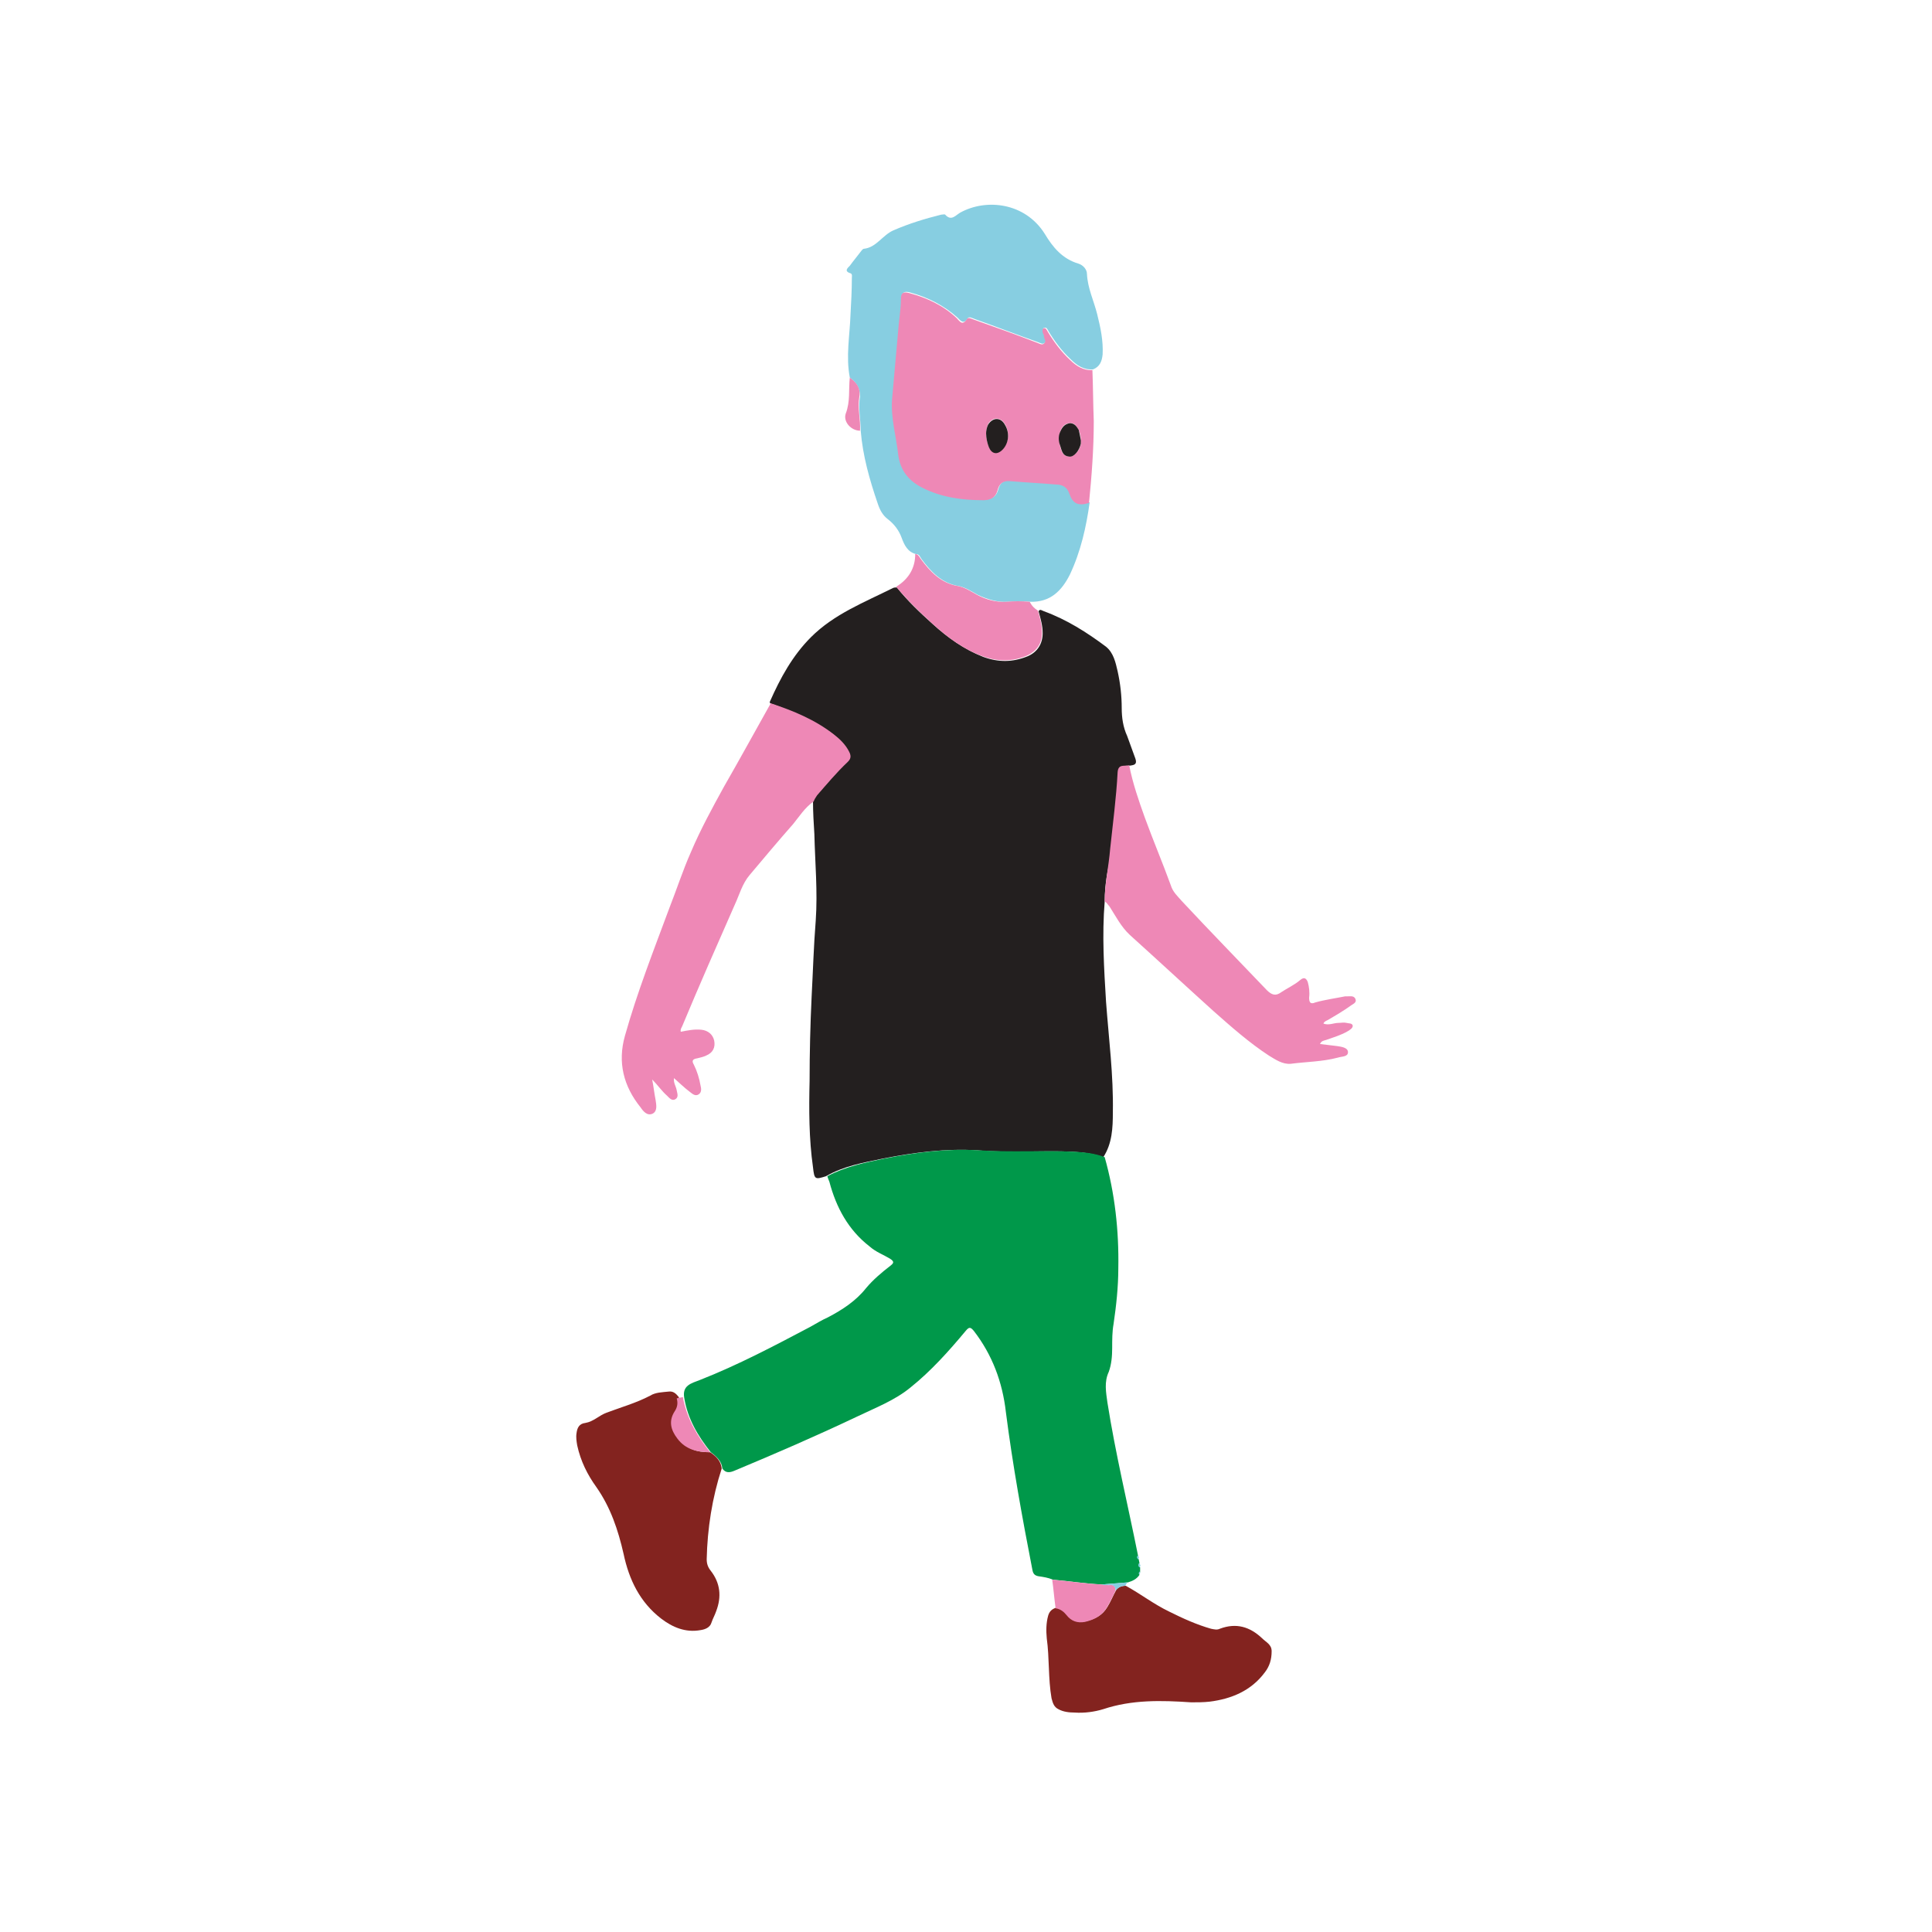 <?xml version="1.0" encoding="utf-8"?>
<!-- Generator: Adobe Illustrator 22.1.0, SVG Export Plug-In . SVG Version: 6.00 Build 0)  -->
<svg version="1.1" id="Capa_1" xmlns="http://www.w3.org/2000/svg" xmlns:xlink="http://www.w3.org/1999/xlink" x="0px" y="0px"
	 viewBox="0 0 283.5 283.5" style="enable-background:new 0 0 283.5 283.5;" xml:space="preserve">
<style type="text/css">
	.st0{fill:#231F1F;}
	.st1{fill:#00984A;}
	.st2{fill:#87CEE1;}
	.st3{fill:#EE88B6;}
	.st4{fill:#83231F;}
</style>
<g>
	<path class="st0" d="M162.1,132.3c-0.4,4.9-0.1,9.8,0.2,14.7c0.4,5.4,1.1,10.8,1,16.2c0,2.3-0.1,4.6-1.4,6.6
		c-1.4-0.5-2.9-0.7-4.5-0.8c-4.6-0.2-9.2,0.2-13.9-0.2c-4.7-0.3-9.3,0.3-13.9,1.2c-2.9,0.6-5.8,1.1-8.4,2.6
		c-1.6,0.5-1.7,0.5-1.9-1.3c-0.6-4.2-0.6-8.5-0.5-12.7c0-4.1,0.1-8.2,0.3-12.4c0.2-3.7,0.3-7.4,0.6-11.1c0.3-4.3-0.1-8.5-0.2-12.7
		c-0.1-1.6-0.2-3.2-0.2-4.8c0.1-0.3,0.3-0.7,0.5-0.9c1.5-1.7,2.9-3.4,4.5-4.9c0.5-0.5,0.6-0.9,0.2-1.5c-0.6-1-1.3-1.8-2.2-2.5
		c-2.8-2.1-6-3.4-9.3-4.6c0-0.1-0.1-0.2,0-0.3c1.5-3.4,3.3-6.7,6-9.4c3.4-3.4,7.8-5.1,12-7.2c0.2-0.1,0.4-0.1,0.6-0.1
		c1.6,2,3.4,3.7,5.3,5.4c2.2,2,4.6,3.7,7.4,4.8c2.2,0.8,4.3,0.8,6.5-0.1c1.4-0.6,2.2-1.8,2.2-3.4c0-1.1-0.3-2.1-0.6-3.2
		c0.2-0.4,0.5-0.1,0.8,0c3.3,1.2,6.3,3.1,9.1,5.2c1.1,0.9,1.4,2.3,1.7,3.6c0.4,1.8,0.6,3.6,0.6,5.4c0,1.4,0.2,2.8,0.8,4.1
		c0.4,1.1,0.8,2.2,1.2,3.3c0.2,0.6,0.1,0.9-0.5,1c-0.7,0.2-1.7-0.3-1.7,1c-0.2,3.8-0.7,7.5-1.1,11.3
		C162.6,127.1,162.1,129.6,162.1,132.3z"/>
	<path class="st1" d="M121.4,172.6c2.6-1.4,5.5-2,8.4-2.6c4.6-0.9,9.2-1.5,13.9-1.2c4.6,0.3,9.2,0,13.9,0.2c1.5,0.1,3,0.2,4.5,0.8
		c1.5,5.3,2.1,10.8,2,16.3c0,2.7-0.3,5.5-0.7,8.2c-0.2,1.1-0.2,2.3-0.2,3.5c0,1.2-0.1,2.4-0.5,3.5c-0.7,1.5-0.4,3-0.2,4.5
		c1.2,7.6,3,15,4.5,22.5c-0.1,0.2-0.1,0.4,0.1,0.5c0,0.2,0.1,0.4,0.1,0.6c-0.1,0.2-0.1,0.4,0.1,0.6c0,0.2,0,0.4,0,0.7
		c-0.1,0.1-0.2,0.2-0.1,0.4c-0.4,0.6-1,0.9-1.7,1.1c-1.3,0.1-2.5,0.2-3.8,0.3c-2.4-0.1-4.8-0.5-7.2-0.7c-0.7-0.3-1.4-0.4-2.1-0.5
		c-0.6-0.1-0.8-0.4-0.9-0.9c-1.5-7.7-2.9-15.4-3.9-23.2c-0.5-4.4-2-8.4-4.7-11.9c-0.5-0.6-0.7-0.6-1.2,0c-2.5,3-5.1,5.9-8.1,8.3
		c-2.3,1.9-5.2,3-7.9,4.3c-5.9,2.8-11.9,5.4-17.9,7.9c-0.7,0.3-1.3,0.4-1.8-0.3c-0.1-1.1-0.9-1.8-1.7-2.4c-1.9-2.4-3.4-4.9-3.9-8
		c-0.3-1.8,1-2.1,2.3-2.6c5.6-2.2,10.9-5,16.2-7.8c0.9-0.5,1.7-1,2.6-1.4c2.1-1.1,4.1-2.4,5.6-4.3c1-1.2,2.3-2.3,3.6-3.3
		c0.5-0.4,0.5-0.6-0.1-1c-1-0.6-2.1-1-3-1.8c-3.1-2.4-4.9-5.7-5.9-9.5C121.6,173.2,121.5,172.9,121.4,172.6z"/>
	<path class="st2" d="M124.7,55.4c-0.6-3.1,0-6.2,0.1-9.2c0.1-1.8,0.2-3.6,0.2-5.4c0-0.2,0.1-0.6-0.2-0.7c-1-0.3-0.4-0.8-0.1-1.1
		c0.5-0.7,1.1-1.4,1.7-2.2c0.1-0.1,0.2-0.3,0.4-0.3c1.8-0.2,2.7-2,4.3-2.7c2.3-1,4.6-1.7,7-2.3c0.2,0,0.5-0.1,0.6,0
		c0.9,1,1.5,0.1,2.2-0.3c3.8-2.1,9.5-1.5,12.4,3.1c1.2,2,2.6,3.7,5,4.4c0.6,0.2,1.2,0.8,1.2,1.5c0.1,2.1,1,3.9,1.5,5.9
		c0.5,2,0.9,3.9,0.8,5.9c-0.1,1-0.4,1.8-1.4,2.2c-1.4,0.1-2.4-0.6-3.3-1.5c-1.3-1.2-2.4-2.7-3.3-4.2c-0.1-0.2-0.2-0.5-0.6-0.4
		c-0.2,0.1-0.2,0.4-0.1,0.6c0,0.2,0.1,0.4,0.2,0.6c0.1,0.3,0.4,0.7,0,1c-0.3,0.3-0.7,0-1-0.1c-3.1-1.1-6.2-2.3-9.3-3.4
		c-0.3-0.1-0.8-0.4-1-0.1c-0.6,1-1.1,0.3-1.5-0.1c-2-1.8-4.4-3-7-3.7c-0.8-0.2-1.2,0-1.2,0.9c0,1.5-0.3,3.1-0.4,4.6
		c-0.3,3.4-0.6,6.8-0.9,10.1c-0.2,2.8,0.6,5.4,0.9,8.1c0.3,2.4,1.6,3.9,3.6,4.9c2.8,1.3,5.8,1.7,8.9,1.8c1.1,0,1.8-0.4,2.1-1.5
		c0.2-0.9,0.8-1.4,1.8-1.3c2.3,0.2,4.5,0.3,6.8,0.5c0.9,0.1,1.5,0.4,1.9,1.3c0.6,1.5,1.3,1.9,2.9,1.4c-0.5,3.6-1.3,7.2-2.9,10.6
		c-1.2,2.4-2.9,4.1-5.8,4c-1.1-0.1-2.2-0.1-3.4,0c-1.5,0.1-3-0.4-4.3-1c-0.9-0.5-1.8-1.1-2.8-1.3c-2.5-0.4-4.1-2.1-5.5-4
		c-0.2-0.3-0.3-0.7-0.8-0.7c-1.2-0.3-1.7-1.3-2.1-2.4c-0.4-1.1-1.1-2-2-2.7c-0.8-0.6-1.2-1.4-1.5-2.3c-1.2-3.5-2.2-7-2.5-10.7
		c0-1.7-0.4-3.3-0.1-5C126.2,56.8,125.6,56.1,124.7,55.4z"/>
	<path class="st3" d="M159.8,73.8c-1.6,0.5-2.4,0.1-2.9-1.4c-0.3-0.9-1-1.3-1.9-1.3c-2.3-0.2-4.5-0.3-6.8-0.5
		c-1-0.1-1.6,0.4-1.8,1.3c-0.3,1.1-1,1.5-2.1,1.5c-3.1,0-6.1-0.4-8.9-1.8c-2-1-3.3-2.5-3.6-4.9c-0.3-2.7-1.1-5.4-0.9-8.1
		c0.3-3.4,0.6-6.8,0.9-10.1c0.1-1.5,0.4-3.1,0.4-4.6c0-1,0.4-1.1,1.2-0.9c2.6,0.7,5,1.8,7,3.7c0.4,0.4,0.8,1.2,1.5,0.1
		c0.2-0.3,0.7,0,1,0.1c3.1,1.1,6.2,2.2,9.3,3.4c0.3,0.1,0.7,0.4,1,0.1c0.4-0.3,0-0.7,0-1c0-0.2-0.1-0.4-0.2-0.6
		c0-0.2-0.1-0.5,0.1-0.6c0.3-0.2,0.5,0.2,0.6,0.4c0.9,1.5,2,3,3.3,4.2c0.9,0.9,2,1.6,3.3,1.5c0.1,2.5,0.1,5,0.2,7.5
		C160.5,65.8,160.2,69.8,159.8,73.8z M144.7,63.6c0,0.6,0.2,1.5,0.4,1.9c0.4,1,1.3,1.1,2,0.4c0.9-0.9,1.1-2.3,0.4-3.6
		c-0.6-1.1-1.8-1.2-2.5-0.1C144.8,62.7,144.7,63.2,144.7,63.6z M158.6,64.6c0-0.6-0.1-1-0.3-1.5c-0.3-0.5-0.6-1.1-1.3-1
		c-0.7,0-1.2,0.5-1.4,1.2c-0.2,0.6-0.2,1.3-0.1,1.9c0.2,0.8,0.3,1.7,1.4,1.8c0.7,0,1.6-0.9,1.7-1.9
		C158.6,64.8,158.5,64.6,158.6,64.6z"/>
	<path class="st3" d="M113.1,103.2c3.3,1.1,6.5,2.4,9.3,4.6c0.9,0.7,1.7,1.5,2.2,2.5c0.3,0.6,0.3,1-0.2,1.5
		c-1.6,1.5-3.1,3.3-4.5,4.9c-0.2,0.3-0.4,0.6-0.5,0.9c-1.3,0.9-2.1,2.2-3,3.3c-2.2,2.5-4.3,5-6.4,7.5c-1.1,1.3-1.5,2.9-2.2,4.4
		c-2.6,5.9-5.2,11.8-7.7,17.8c-0.1,0.2-0.3,0.5-0.2,0.8c1-0.2,2-0.4,3-0.3c1,0.1,1.7,0.7,1.9,1.6c0.2,1-0.2,1.8-1.2,2.2
		c-0.4,0.2-0.9,0.3-1.3,0.4c-0.7,0.1-0.8,0.4-0.5,0.9c0.5,1,0.8,2,1,3.1c0.1,0.4,0.2,1-0.3,1.3c-0.5,0.3-0.9-0.1-1.3-0.4
		c-0.8-0.6-1.5-1.3-2.3-2c-0.1,0.7,0.3,1.2,0.4,1.8c0.1,0.5,0.3,1-0.2,1.3c-0.5,0.3-0.9-0.2-1.2-0.5c-0.8-0.7-1.4-1.6-2.2-2.4
		c0.2,1,0.3,2,0.5,3c0.1,0.7,0.3,1.6-0.4,2c-0.8,0.4-1.4-0.3-1.8-0.9c-2.5-3.1-3.4-6.6-2.3-10.5c1.8-6.4,4.2-12.5,6.5-18.7
		c1.1-2.8,2-5.6,3.2-8.3c1.4-3.3,3.1-6.4,4.8-9.5C108.5,111.5,110.8,107.3,113.1,103.2z M98.7,157.9L98.7,157.9L98.7,157.9
		L98.7,157.9z"/>
	<path class="st4" d="M104.2,213.1c0.9,0.6,1.6,1.3,1.7,2.4c-1.4,4.3-2.1,8.8-2.2,13.3c0,0.7,0.2,1.2,0.6,1.7
		c1.4,1.8,1.6,3.8,0.8,5.9c-0.2,0.6-0.5,1.1-0.7,1.7c-0.2,0.7-0.9,1-1.6,1.1c-2.2,0.4-4.1-0.4-5.8-1.7c-3.1-2.4-4.7-5.7-5.5-9.5
		c-0.8-3.5-1.9-6.8-4-9.8c-1.3-1.8-2.3-3.8-2.8-6.1c-0.1-0.6-0.2-1.2-0.1-1.8c0.1-0.8,0.4-1.4,1.3-1.5c1.2-0.2,2-1.1,3.1-1.5
		c2.1-0.8,4.3-1.4,6.4-2.5c0.8-0.5,1.8-0.5,2.7-0.6c0.7-0.1,1.1,0.3,1.5,0.8c0.2,0.7,0,1.3-0.3,1.9c-0.9,1.4-0.6,2.7,0.4,4
		C100.7,212.7,102.3,213.1,104.2,213.1z"/>
	<path class="st3" d="M162.1,132.3c0-2.6,0.6-5.2,0.8-7.7c0.4-3.8,0.9-7.5,1.1-11.3c0.1-1.3,1.1-0.8,1.7-1c0.5,2.6,1.4,5.2,2.3,7.7
		c1.2,3.3,2.6,6.6,3.8,9.9c0.3,1,1,1.6,1.6,2.3c4.1,4.4,8.3,8.7,12.5,13.1c0.7,0.7,1.3,0.9,2.1,0.3c0.9-0.6,2-1.1,2.8-1.8
		c0.6-0.5,0.9-0.2,1.1,0.3c0.2,0.7,0.3,1.5,0.2,2.3c0,0.7,0.2,1,0.9,0.7c1.4-0.4,2.9-0.6,4.4-0.9c0.1,0,0.3,0,0.4,0
		c0.4,0,0.9-0.1,1.1,0.4c0.2,0.5-0.3,0.7-0.6,0.9c-1.1,0.8-2.3,1.5-3.5,2.2c-0.2,0.1-0.5,0.2-0.6,0.5c0.8,0.3,1.5-0.1,2.2-0.1
		c0.4,0,0.8-0.1,1.2,0c0.3,0.1,0.8,0,0.9,0.4c0,0.4-0.4,0.6-0.7,0.8c-1,0.6-2.1,0.9-3.2,1.3c-0.3,0.1-0.7,0.1-0.9,0.6
		c0.9,0.1,1.7,0.2,2.5,0.3c0.6,0.1,1.6,0.2,1.6,0.9c0,0.7-0.9,0.6-1.5,0.8c-2.3,0.6-4.6,0.6-6.9,0.9c-1.2,0.1-2.2-0.6-3.2-1.2
		c-2.9-1.9-5.5-4.2-8.1-6.5c-4.1-3.7-8.2-7.5-12.3-11.2c-1.3-1.2-2.1-2.8-3-4.2C162.5,132.7,162.4,132.4,162.1,132.3z"/>
	<path class="st4" d="M165.2,232.7c2.2,1.2,4.1,2.7,6.4,3.8c2,1,4,1.9,6.1,2.5c0.5,0.1,0.9,0.2,1.3,0c2.4-0.9,4.4-0.3,6.2,1.4
		c0.6,0.6,1.4,0.9,1.4,1.9c0,1.2-0.3,2.2-1,3.1c-2,2.7-4.9,3.9-8.1,4.3c-0.9,0.1-1.8,0.1-2.7,0.1c-4.4-0.3-8.7-0.4-12.9,1
		c-1.3,0.4-2.8,0.6-4.2,0.5c-0.8,0-1.7-0.1-2.4-0.5c-0.6-0.3-0.8-0.8-1-1.6c-0.5-2.9-0.3-5.9-0.7-8.8c-0.1-1.1-0.1-2.2,0.2-3.3
		c0.2-0.7,0.6-1,1.2-1.2c0.7,0.1,1.2,0.5,1.6,1c0.7,0.9,1.6,1.2,2.7,1c1.4-0.3,2.5-0.9,3.2-2.1c0.5-0.8,0.8-1.6,1.3-2.5
		C164.1,232.9,164.6,232.7,165.2,232.7z"/>
	<path class="st3" d="M134.3,81.3c0.4,0,0.6,0.4,0.8,0.7c1.4,1.9,3,3.6,5.5,4c1,0.2,1.9,0.8,2.8,1.3c1.3,0.7,2.8,1.1,4.3,1
		c1.1-0.1,2.2-0.1,3.4,0c0.3,0.6,0.7,1,1.2,1.3c0.3,1,0.6,2.1,0.6,3.2c0,1.6-0.7,2.7-2.2,3.4c-2.1,0.9-4.3,0.9-6.5,0.1
		c-2.8-1-5.2-2.8-7.4-4.8c-1.9-1.7-3.7-3.5-5.3-5.4C133.3,85,134.3,83.4,134.3,81.3z"/>
	<path class="st3" d="M163.7,233.4c-0.4,0.8-0.8,1.7-1.3,2.5c-0.7,1.2-1.9,1.8-3.2,2.1c-1.1,0.2-2-0.1-2.7-1c-0.4-0.5-0.9-0.9-1.6-1
		c-0.2-1.4-0.3-2.8-0.5-4.2c2.4,0.2,4.8,0.6,7.2,0.7c0.4,0,0.8,0.1,1.1,0.1C163.4,232.5,163.7,232.7,163.7,233.4z"/>
	<path class="st3" d="M104.2,213.1c-1.9,0-3.6-0.4-4.8-2c-1-1.3-1.3-2.6-0.4-4c0.4-0.6,0.5-1.2,0.3-1.9c0.3-0.1,0.6-0.1,0.9-0.2
		C100.8,208.2,102.3,210.7,104.2,213.1z"/>
	<path class="st3" d="M124.7,55.4c0.9,0.7,1.6,1.4,1.4,2.8c-0.3,1.7,0.2,3.3,0.1,5c-1.3,0-2.5-1.3-2.1-2.5
		C124.8,58.9,124.5,57.1,124.7,55.4z"/>
	<path class="st2" d="M163.7,233.4c0-0.6-0.3-0.9-1-0.8c-0.4,0-0.8,0-1.1-0.1c1.3-0.1,2.5-0.2,3.8-0.3c-0.1,0.2-0.2,0.4-0.3,0.5
		C164.6,232.7,164.1,232.9,163.7,233.4z"/>
	<path class="st2" d="M167,228.8c-0.2-0.2-0.2-0.3-0.1-0.5C167.2,228.4,167.2,228.6,167,228.8z"/>
	<path class="st2" d="M167.2,230c-0.2-0.2-0.2-0.3-0.1-0.6C167.4,229.6,167.4,229.8,167.2,230z"/>
	<path class="st2" d="M167.1,231c0-0.1,0-0.3,0.1-0.4C167.4,230.8,167.3,230.9,167.1,231z"/>
	<path class="st0" d="M144.7,63.6c0-0.4,0.1-0.9,0.3-1.3c0.7-1.1,1.9-1.1,2.5,0.1c0.7,1.2,0.5,2.7-0.4,3.6c-0.8,0.8-1.6,0.6-2-0.4
		C144.9,65.1,144.7,64.3,144.7,63.6z"/>
	<path class="st0" d="M158.6,64.6c0,0.1,0,0.3,0,0.5c-0.2,1-1,2-1.7,1.9c-1.1-0.1-1.1-1-1.4-1.8c-0.2-0.6-0.2-1.3,0.1-1.9
		c0.3-0.7,0.7-1.1,1.4-1.2c0.7,0,1,0.5,1.3,1C158.4,63.5,158.5,64,158.6,64.6z"/>
</g>
</svg>
